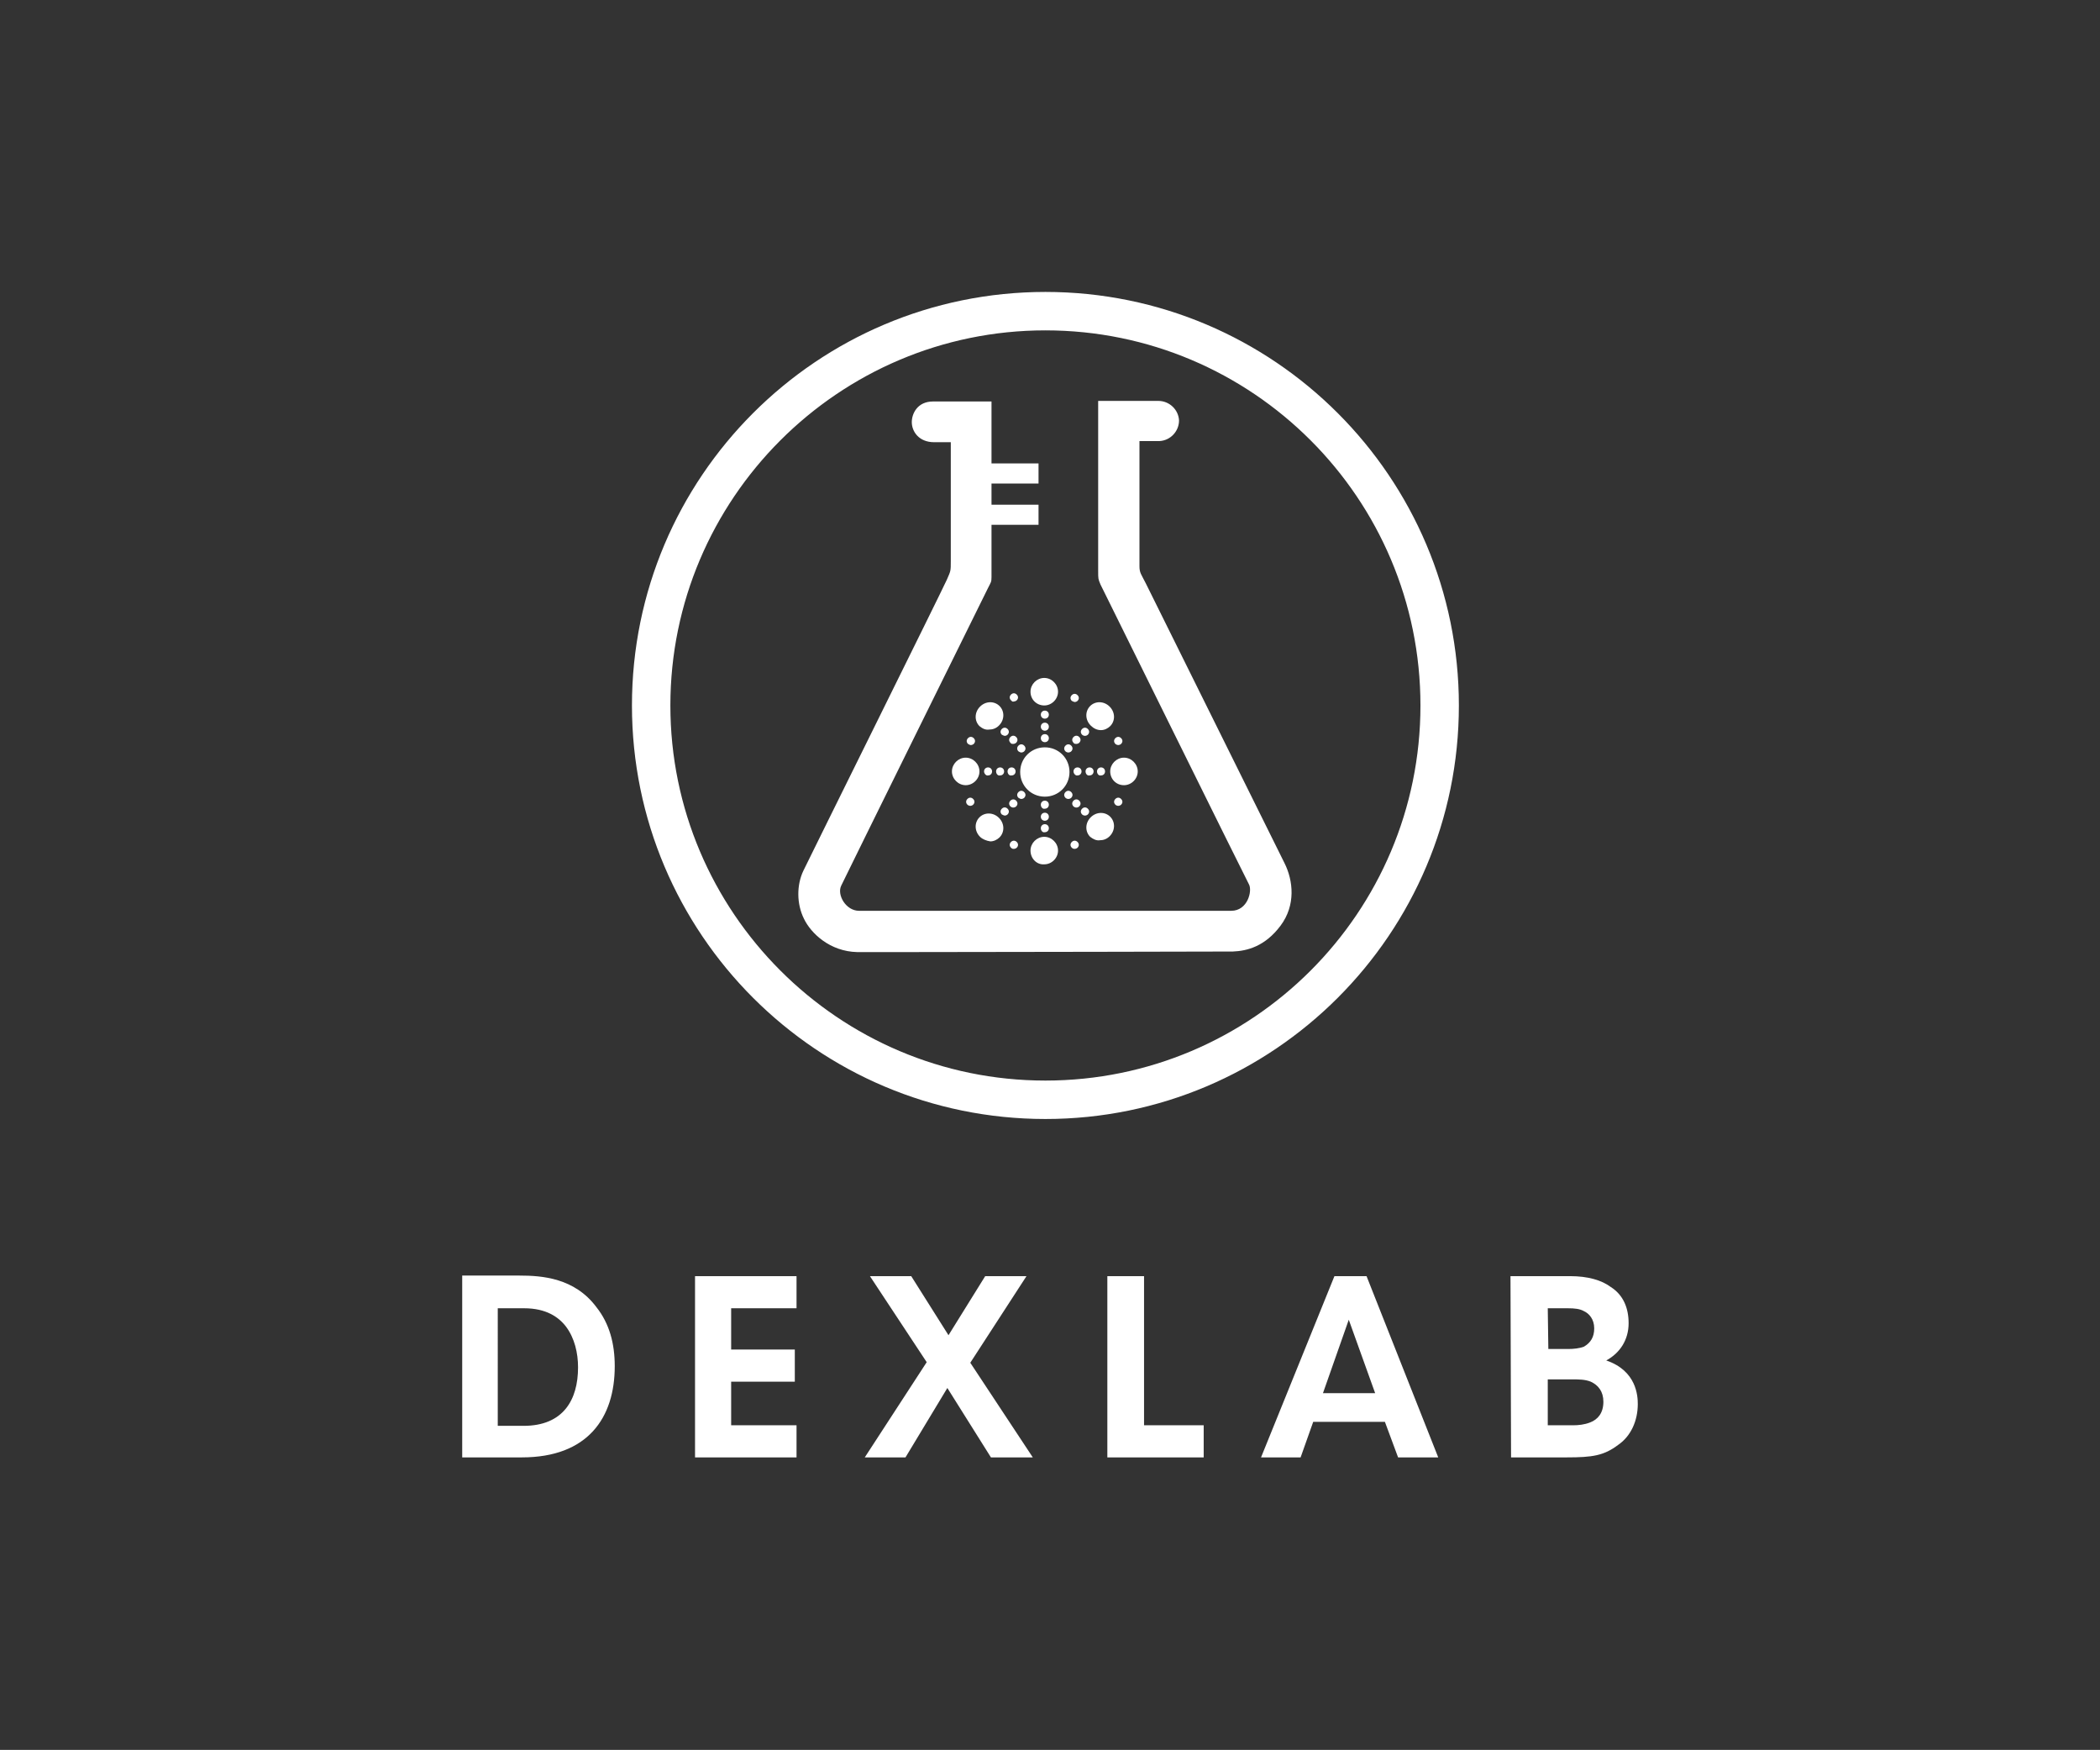 <?xml version="1.0" encoding="utf-8"?>
<!-- Generator: Adobe Illustrator 26.3.1, SVG Export Plug-In . SVG Version: 6.00 Build 0)  -->
<svg version="1.1" id="레이어_1" xmlns="http://www.w3.org/2000/svg" xmlns:xlink="http://www.w3.org/1999/xlink" x="0px"
	 y="0px" viewBox="0 0 366.2 305.1" style="enable-background:new 0 0 366.2 305.1;" xml:space="preserve">
<rect x="0" y="0" width="366.2" height="305.1" fill="#333333" stroke="none"/>
<style type="text/css">
	.st0{fill:#FFFFFF;}
</style>
<g id="Layer_2_00000151538302530684008930000000123569528783733902_">
	<g id="Layer_1-2_00000078761419543362019130000001269359263720236448_">
		<path id="합치기_1_00000013175171524963728820000007996061321324639922_" class="st0" d="M110.2,123
			c0-39.8,32.3-72.1,72.1-72.1s72.1,32.3,72.1,72.1s-32.3,72.1-72.1,72.1S110.2,162.8,110.2,123z M116.9,123
			c0,36,29.3,65.4,65.4,65.4s65.4-29.3,65.4-65.4s-29.3-65.4-65.4-65.4S116.9,87,116.9,123z M149.5,166c-4.8-0.1-8.1-3.3-9.3-5.8
			c-1.3-2.6-1.3-5.9-0.1-8.4c1.2-2.5,24.3-49.1,25-50.7s0.7-1.5,0.7-3.3c0-1.8,0-20.7,0-20.7s-1.8,0-2.9,0c-2.7,0-3.9-1.9-3.9-3.5
			c0-1.5,1-3.6,3.7-3.6c2.3,0,6.3,0,10.2,0l0,10.8h8.2v3.5h-8.2V88h8.2v3.5h-8.2v9.1c0,0.9-0.1,0.9-0.6,1.9s-24.8,50.2-25.6,51.9
			c-0.8,1.6,0.8,4.4,3.1,4.4c2.3,0,62,0,64.9,0c2.9,0,3.7-3.5,3.1-4.6c-0.6-1.1-25.4-51.3-25.9-52.3c-0.4-1-0.4-0.9-0.4-2.4
			c0-1.6,0-29.6,0-29.6H202c1.9,0,3.5,1.5,3.6,3.4c0,1.9-1.5,3.5-3.4,3.6c0,0-0.1,0-0.1,0H202c-1,0-3.3,0-3.3,0s0,20.7,0,21.8
			c0,1.2,0.3,1.4,1.1,3s22.7,45.8,24.2,48.8c1.5,3,2,7.3-0.7,10.9c-2.7,3.6-5.8,4.4-8.3,4.5c-2,0-41,0.1-58,0.1
			C153.1,166,150.4,166,149.5,166L149.5,166z M179.7,148.3c0-1.3,1.1-2.4,2.4-2.4c1.3,0,2.4,1.1,2.4,2.4c0,1.3-1.1,2.4-2.4,2.4
			c0,0,0,0,0,0l0,0C180.8,150.8,179.7,149.7,179.7,148.3C179.7,148.3,179.7,148.3,179.7,148.3z M186.9,147.8c-0.3-0.3-0.3-0.7,0-1
			c0.3-0.3,0.7-0.3,1,0c0.3,0.3,0.3,0.7,0,1c-0.1,0.1-0.3,0.2-0.5,0.2C187.3,148,187.1,148,186.9,147.8z M176.3,147.8
			c-0.3-0.3-0.3-0.7,0-1c0.3-0.3,0.7-0.3,1,0c0.3,0.3,0.3,0.7,0,1c-0.1,0.1-0.3,0.2-0.5,0.2C176.6,148,176.5,148,176.3,147.8
			L176.3,147.8z M190.1,145.9c-0.9-0.9-0.9-2.4,0.1-3.4c1-1,2.5-1,3.4-0.1s0.9,2.4-0.1,3.4c-0.5,0.5-1.1,0.7-1.7,0.7
			C191.2,146.6,190.6,146.3,190.1,145.9L190.1,145.9z M170.9,145.9c-1-1-1-2.5-0.1-3.4s2.4-0.9,3.4,0.1c1,1,1,2.5,0.1,3.4
			c-0.4,0.4-1,0.7-1.6,0.7C172,146.6,171.3,146.3,170.9,145.9z M181.5,144.4c0-0.4,0.3-0.7,0.7-0.7s0.7,0.3,0.7,0.7
			c0,0.4-0.3,0.7-0.7,0.7l0,0C181.8,145.2,181.5,144.8,181.5,144.4z M181.5,142.4c0-0.4,0.3-0.7,0.7-0.7s0.7,0.3,0.7,0.7
			c0,0.4-0.3,0.7-0.7,0.7l0,0C181.8,143.1,181.5,142.8,181.5,142.4z M188.7,142c-0.3-0.3-0.3-0.7,0-1s0.7-0.3,1,0s0.3,0.7,0,1
			c-0.1,0.1-0.3,0.2-0.5,0.2C189,142.2,188.8,142.1,188.7,142z M174.7,142c-0.3-0.3-0.3-0.7,0-1s0.7-0.3,1,0s0.3,0.7,0,1
			c-0.1,0.1-0.3,0.2-0.5,0.2C175.1,142.2,174.9,142.1,174.7,142z M181.5,140.3c0-0.4,0.3-0.7,0.7-0.7s0.7,0.3,0.7,0.7
			c0,0.4-0.3,0.7-0.7,0.7l0,0C181.8,141.1,181.5,140.7,181.5,140.3z M187.2,140.6c-0.3-0.3-0.3-0.7,0-1c0.3-0.3,0.7-0.3,1,0
			c0.3,0.3,0.3,0.7,0,1c-0.1,0.1-0.3,0.2-0.5,0.2C187.5,140.8,187.3,140.7,187.2,140.6z M176.2,140.6c-0.3-0.3-0.3-0.7,0-1
			c0.3-0.3,0.7-0.3,1,0c0.3,0.3,0.3,0.7,0,1c-0.1,0.1-0.3,0.2-0.5,0.2C176.5,140.8,176.3,140.7,176.2,140.6z M194.5,140.3
			c-0.3-0.3-0.3-0.7,0-1c0.3-0.3,0.7-0.3,1,0s0.3,0.7,0,1c-0.1,0.1-0.3,0.2-0.5,0.2C194.8,140.5,194.6,140.4,194.5,140.3z
			 M168.7,140.3c-0.3-0.3-0.3-0.7,0-1c0.3-0.3,0.7-0.3,1,0c0.3,0.3,0.3,0.7,0,1c-0.1,0.1-0.3,0.2-0.5,0.2
			C169,140.5,168.8,140.4,168.7,140.3z M185.8,139.1c-0.3-0.3-0.3-0.7,0-1c0.3-0.3,0.7-0.3,1,0c0.3,0.3,0.3,0.7,0,1
			c-0.1,0.1-0.3,0.2-0.5,0.2C186.1,139.3,185.9,139.2,185.8,139.1z M177.6,139.1c-0.3-0.3-0.3-0.7,0-1c0.3-0.3,0.7-0.3,1,0
			s0.3,0.7,0,1c-0.1,0.1-0.3,0.2-0.5,0.2C177.9,139.3,177.8,139.2,177.6,139.1z M177.9,134.6c0-2.4,1.9-4.3,4.3-4.3s4.3,1.9,4.3,4.3
			c0,2.4-1.9,4.3-4.3,4.3l0,0l0,0C179.8,138.9,177.9,137,177.9,134.6L177.9,134.6z M193.6,134.5c0-1.3,1.1-2.4,2.4-2.4
			s2.4,1.1,2.4,2.4s-1.1,2.4-2.4,2.4c0,0,0,0,0,0l0,0C194.6,136.9,193.6,135.8,193.6,134.5L193.6,134.5z M166,134.5
			c0-1.3,1.1-2.4,2.4-2.4s2.4,1.1,2.4,2.4s-1.1,2.4-2.4,2.4l0,0C167.1,136.9,166,135.8,166,134.5L166,134.5z M191.3,134.5
			c0-0.4,0.3-0.7,0.7-0.7s0.7,0.3,0.7,0.7c0,0.4-0.3,0.7-0.7,0.7l0,0C191.6,135.3,191.3,134.9,191.3,134.5z M189.3,134.5
			c0-0.4,0.3-0.7,0.7-0.7s0.7,0.3,0.7,0.7s-0.3,0.7-0.7,0.7c0,0,0,0,0,0C189.6,135.3,189.3,134.9,189.3,134.5
			C189.3,134.5,189.3,134.5,189.3,134.5z M187.2,134.5c0-0.4,0.3-0.7,0.7-0.7c0.4,0,0.7,0.3,0.7,0.7c0,0.4-0.3,0.7-0.7,0.7l0,0
			C187.6,135.3,187.2,134.9,187.2,134.5z M175.7,134.5c0-0.4,0.3-0.7,0.7-0.7s0.7,0.3,0.7,0.7c0,0.4-0.3,0.7-0.7,0.7l0,0
			C176,135.3,175.7,134.9,175.7,134.5z M173.7,134.5c0-0.4,0.3-0.7,0.7-0.7s0.7,0.3,0.7,0.7c0,0.4-0.3,0.7-0.7,0.7l0,0
			C174,135.3,173.7,134.9,173.7,134.5z M171.6,134.5c0-0.4,0.3-0.7,0.7-0.7s0.7,0.3,0.7,0.7c0,0.4-0.3,0.7-0.7,0.7l0,0
			C172,135.3,171.6,134.9,171.6,134.5z M185.8,131c-0.3-0.3-0.3-0.7,0-1c0.3-0.3,0.7-0.3,1,0c0.3,0.3,0.3,0.7,0,1
			c-0.1,0.1-0.3,0.2-0.5,0.2C186.1,131.2,185.9,131.1,185.8,131L185.8,131z M177.6,131c-0.3-0.3-0.3-0.7,0-1c0.3-0.3,0.7-0.3,1,0
			c0.3,0.3,0.3,0.7,0,1c-0.1,0.1-0.3,0.2-0.5,0.2C177.9,131.2,177.8,131.1,177.6,131L177.6,131z M194.5,129.7c-0.3-0.3-0.3-0.7,0-1
			s0.7-0.3,1,0c0.3,0.3,0.3,0.7,0,1c-0.1,0.1-0.3,0.2-0.5,0.2C194.8,129.9,194.6,129.8,194.5,129.7L194.5,129.7z M168.8,129.7
			c-0.3-0.3-0.3-0.7,0-1c0.3-0.3,0.7-0.3,1,0c0.3,0.3,0.3,0.7,0,1c-0.1,0.1-0.3,0.2-0.5,0.2C169.1,129.9,169,129.8,168.8,129.7z
			 M187.2,129.5c-0.3-0.3-0.3-0.7,0-1s0.7-0.3,1,0s0.3,0.7,0,1c-0.1,0.1-0.3,0.2-0.5,0.2C187.5,129.7,187.3,129.7,187.2,129.5z
			 M176.2,129.5c-0.3-0.3-0.3-0.7,0-1c0.3-0.3,0.7-0.3,1,0c0.3,0.3,0.3,0.7,0,1c-0.1,0.1-0.3,0.2-0.5,0.2
			C176.5,129.7,176.3,129.7,176.2,129.5z M181.5,128.7c0-0.4,0.3-0.7,0.7-0.7s0.7,0.3,0.7,0.7c0,0.4-0.3,0.7-0.7,0.7l0,0
			C181.8,129.4,181.5,129.1,181.5,128.7z M188.7,128.1c-0.3-0.3-0.3-0.7,0-1c0.3-0.3,0.7-0.3,1,0s0.3,0.7,0,1
			c-0.1,0.1-0.3,0.2-0.5,0.2C189,128.3,188.8,128.2,188.7,128.1z M174.7,128.1c-0.3-0.3-0.3-0.7,0-1c0.3-0.3,0.7-0.3,1,0
			c0.3,0.3,0.3,0.7,0,1c0,0,0,0,0,0c-0.1,0.1-0.3,0.2-0.5,0.2C175.1,128.3,174.9,128.2,174.7,128.1L174.7,128.1z M181.5,126.7
			c0-0.4,0.3-0.7,0.7-0.7s0.7,0.3,0.7,0.7c0,0.4-0.3,0.7-0.7,0.7l0,0C181.8,127.4,181.5,127.1,181.5,126.7
			C181.5,126.7,181.5,126.7,181.5,126.7z M170.8,126.6c-0.9-0.9-0.9-2.4,0.1-3.4c1-1,2.5-1,3.4-0.1s0.9,2.4-0.1,3.4
			c-0.5,0.5-1.1,0.7-1.7,0.7C171.8,127.3,171.3,127,170.8,126.6L170.8,126.6z M190.2,126.5c-1-1-1-2.5-0.1-3.4
			c0.9-0.9,2.4-0.9,3.4,0.1c1,1,1,2.5,0.1,3.4c-0.4,0.4-1,0.7-1.6,0.7C191.3,127.3,190.7,127,190.2,126.5L190.2,126.5z M181.5,124.6
			c0-0.4,0.3-0.7,0.7-0.7s0.7,0.3,0.7,0.7c0,0.4-0.3,0.7-0.7,0.7l0,0C181.8,125.3,181.5,125,181.5,124.6z M179.7,120.6
			c0-1.3,1.1-2.4,2.4-2.4c1.3,0,2.4,1.1,2.4,2.4s-1.1,2.4-2.4,2.4c0,0,0,0,0,0C180.8,123,179.7,122,179.7,120.6L179.7,120.6z
			 M186.9,122.2c-0.3-0.3-0.3-0.7,0-1c0.3-0.3,0.7-0.3,1,0c0.3,0.3,0.3,0.7,0,1c-0.1,0.1-0.3,0.2-0.5,0.2
			C187.3,122.4,187.1,122.3,186.9,122.2z M176.3,122.1c-0.3-0.3-0.3-0.7,0-1c0.3-0.3,0.7-0.3,1,0c0.3,0.3,0.3,0.7,0,1
			c-0.1,0.1-0.3,0.2-0.5,0.2C176.6,122.4,176.5,122.3,176.3,122.1z"/>
		<path id="패스_9_00000134965938346687925470000015623344789499941803_" class="st0" d="M80.5,254.1H91
			c11.5,0,16.2-6.9,16.2-15.9c0-3.9-0.9-7.4-3.2-10.3c-3.8-5.1-9.5-5.5-13.4-5.5h-10V254.1z M86.9,228.1h4.5c3.8,0,6,1.5,7.3,3.2
			c1.5,2,2.1,4.6,2.1,7.1c0,5.7-2.6,10.2-9.5,10.2h-4.5V228.1z M121.2,254.1h17.7v-5.6h-11.4v-7.6h11.1v-5.6h-11.1v-7.2h11.4v-5.6
			h-17.7V254.1z M150.8,254.1h7.1l7.3-12.1l7.6,12.1h7.3l-10.9-16.5l9.8-15.1h-7.2l-6.4,10.3l-6.5-10.3h-7.2l9.9,15L150.8,254.1z
			 M193.1,254.1h16.8v-5.6h-10.4v-26h-6.4L193.1,254.1z M229,247.9h12.5l2.3,6.2h7l-12.5-31.6h-5.6l-12.8,31.6h6.9L229,247.9z
			 M239.8,242.9h-9.1l4.5-12.8L239.8,242.9z M263.5,254.1h9.7c4.5,0,6.5-0.3,9-2.2c2.2-1.5,3.4-4.2,3.4-7.1c0-1.4-0.2-5.8-5.5-7.6
			c2.4-1.3,3.9-3.6,3.9-6.5c0-2.6-0.9-4.9-3.1-6.3c-1.6-1.2-4-1.9-7.1-1.9h-10.4L263.5,254.1z M269.9,228.1h3.5
			c1.2,0,2.1,0.1,2.8,0.5c0.9,0.4,1.8,1.4,1.8,3c0,1.5-0.6,2.5-1.8,3.2c-0.8,0.3-1.8,0.4-2.7,0.4h-3.5L269.9,228.1z M269.9,240.5
			h4.3c1.1,0,2.2,0,3.2,0.4c1.3,0.6,2.2,1.7,2.2,3.5c0,2-1,3.1-2.3,3.6c-1,0.4-2.1,0.5-2.9,0.5h-4.5V240.5z"/>
	</g>
</g>
</svg>
